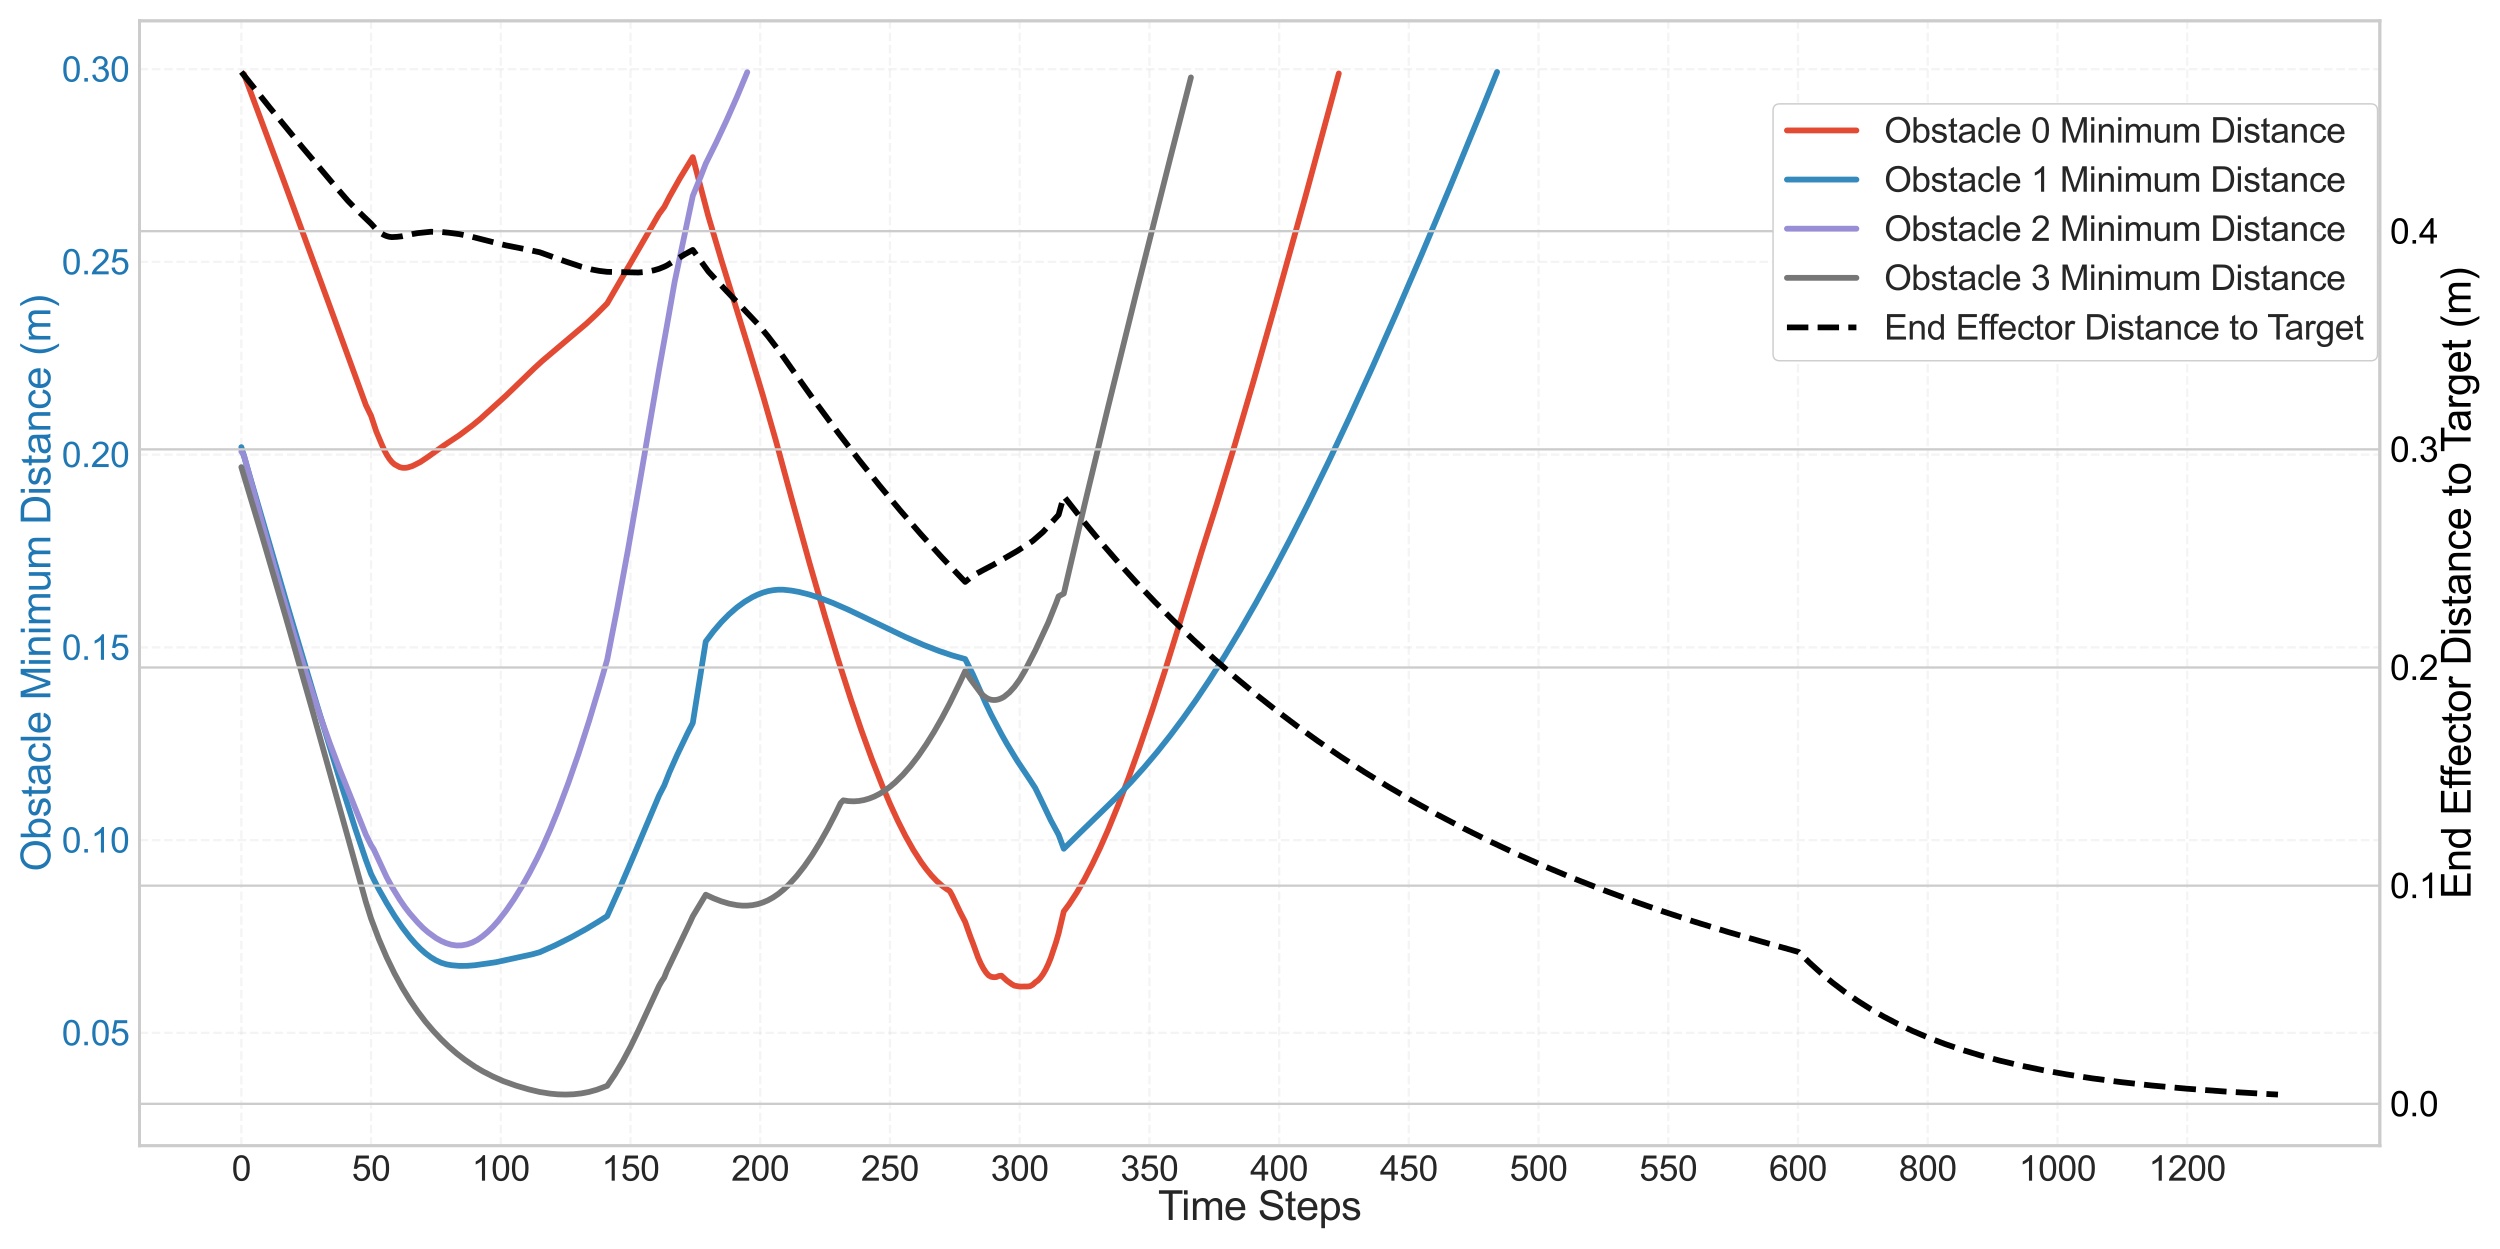 <?xml version="1.0" encoding="utf-8" standalone="no"?>
<!DOCTYPE svg PUBLIC "-//W3C//DTD SVG 1.1//EN"
  "http://www.w3.org/Graphics/SVG/1.1/DTD/svg11.dtd">
<svg xmlns:xlink="http://www.w3.org/1999/xlink" width="863.718pt" height="431.468pt" viewBox="0 0 863.718 431.468" xmlns="http://www.w3.org/2000/svg" version="1.1">
 <defs>
  <style type="text/css">*{stroke-linejoin: round; stroke-linecap: butt}</style>
 </defs>
 <g id="figure_1">
  <g id="patch_1">
   <path d="M 0 431.468 
L 863.718 431.468 
L 863.718 0 
L 0 0 
z
" style="fill: #ffffff"/>
  </g>
  <g id="axes_1">
   <g id="patch_2">
    <path d="M 48.2 395.82 
L 822.2 395.82 
L 822.2 7.2 
L 48.2 7.2 
z
" style="fill: #ffffff"/>
   </g>
   <g id="matplotlib.axis_1">
    <g id="xtick_1">
     <g id="line2d_1">
      <path d="M 83.382 395.82 
L 83.382 7.2 
" clip-path="url(#pdc2b4d5927)" style="fill: none; stroke-dasharray: 2.96,1.28; stroke-dashoffset: 0; stroke: #cccccc; stroke-opacity: 0.2; stroke-width: 0.8"/>
     </g>
     <g id="line2d_2"/>
     <g id="text_1">
      <!-- 0 -->
      <g style="fill: #262626" transform="translate(80.045 407.909)scale(0.12 -0.12)">
       <defs>
        <path id="ArialMT-30" d="M 266 2259 
Q 266 3072 433 3567 
Q 600 4063 929 4331 
Q 1259 4600 1759 4600 
Q 2128 4600 2406 4451 
Q 2684 4303 2865 4023 
Q 3047 3744 3150 3342 
Q 3253 2941 3253 2259 
Q 3253 1453 3087 958 
Q 2922 463 2592 192 
Q 2263 -78 1759 -78 
Q 1097 -78 719 397 
Q 266 969 266 2259 
z
M 844 2259 
Q 844 1131 1108 757 
Q 1372 384 1759 384 
Q 2147 384 2411 759 
Q 2675 1134 2675 2259 
Q 2675 3391 2411 3762 
Q 2147 4134 1753 4134 
Q 1366 4134 1134 3806 
Q 844 3388 844 2259 
z
" transform="scale(0.016)"/>
       </defs>
       <use xlink:href="#ArialMT-30"/>
      </g>
     </g>
    </g>
    <g id="xtick_2">
     <g id="line2d_3">
      <path d="M 128.199 395.82 
L 128.199 7.2 
" clip-path="url(#pdc2b4d5927)" style="fill: none; stroke-dasharray: 2.96,1.28; stroke-dashoffset: 0; stroke: #cccccc; stroke-opacity: 0.2; stroke-width: 0.8"/>
     </g>
     <g id="line2d_4"/>
     <g id="text_2">
      <!-- 50 -->
      <g style="fill: #262626" transform="translate(121.526 407.909)scale(0.12 -0.12)">
       <defs>
        <path id="ArialMT-35" d="M 266 1200 
L 856 1250 
Q 922 819 1161 601 
Q 1400 384 1738 384 
Q 2144 384 2425 690 
Q 2706 997 2706 1503 
Q 2706 1984 2436 2262 
Q 2166 2541 1728 2541 
Q 1456 2541 1237 2417 
Q 1019 2294 894 2097 
L 366 2166 
L 809 4519 
L 3088 4519 
L 3088 3981 
L 1259 3981 
L 1013 2750 
Q 1425 3038 1878 3038 
Q 2478 3038 2890 2622 
Q 3303 2206 3303 1553 
Q 3303 931 2941 478 
Q 2500 -78 1738 -78 
Q 1113 -78 717 272 
Q 322 622 266 1200 
z
" transform="scale(0.016)"/>
       </defs>
       <use xlink:href="#ArialMT-35"/>
       <use xlink:href="#ArialMT-30" x="55.615"/>
      </g>
     </g>
    </g>
    <g id="xtick_3">
     <g id="line2d_5">
      <path d="M 173.017 395.82 
L 173.017 7.2 
" clip-path="url(#pdc2b4d5927)" style="fill: none; stroke-dasharray: 2.96,1.28; stroke-dashoffset: 0; stroke: #cccccc; stroke-opacity: 0.2; stroke-width: 0.8"/>
     </g>
     <g id="line2d_6"/>
     <g id="text_3">
      <!-- 100 -->
      <g style="fill: #262626" transform="translate(163.007 407.909)scale(0.12 -0.12)">
       <defs>
        <path id="ArialMT-31" d="M 2384 0 
L 1822 0 
L 1822 3584 
Q 1619 3391 1289 3197 
Q 959 3003 697 2906 
L 697 3450 
Q 1169 3672 1522 3987 
Q 1875 4303 2022 4600 
L 2384 4600 
L 2384 0 
z
" transform="scale(0.016)"/>
       </defs>
       <use xlink:href="#ArialMT-31"/>
       <use xlink:href="#ArialMT-30" x="55.615"/>
       <use xlink:href="#ArialMT-30" x="111.23"/>
      </g>
     </g>
    </g>
    <g id="xtick_4">
     <g id="line2d_7">
      <path d="M 217.835 395.82 
L 217.835 7.2 
" clip-path="url(#pdc2b4d5927)" style="fill: none; stroke-dasharray: 2.96,1.28; stroke-dashoffset: 0; stroke: #cccccc; stroke-opacity: 0.2; stroke-width: 0.8"/>
     </g>
     <g id="line2d_8"/>
     <g id="text_4">
      <!-- 150 -->
      <g style="fill: #262626" transform="translate(207.825 407.909)scale(0.12 -0.12)">
       <use xlink:href="#ArialMT-31"/>
       <use xlink:href="#ArialMT-35" x="55.615"/>
       <use xlink:href="#ArialMT-30" x="111.23"/>
      </g>
     </g>
    </g>
    <g id="xtick_5">
     <g id="line2d_9">
      <path d="M 262.652 395.82 
L 262.652 7.2 
" clip-path="url(#pdc2b4d5927)" style="fill: none; stroke-dasharray: 2.96,1.28; stroke-dashoffset: 0; stroke: #cccccc; stroke-opacity: 0.2; stroke-width: 0.8"/>
     </g>
     <g id="line2d_10"/>
     <g id="text_5">
      <!-- 200 -->
      <g style="fill: #262626" transform="translate(252.643 407.909)scale(0.12 -0.12)">
       <defs>
        <path id="ArialMT-32" d="M 3222 541 
L 3222 0 
L 194 0 
Q 188 203 259 391 
Q 375 700 629 1000 
Q 884 1300 1366 1694 
Q 2113 2306 2375 2664 
Q 2638 3022 2638 3341 
Q 2638 3675 2398 3904 
Q 2159 4134 1775 4134 
Q 1369 4134 1125 3890 
Q 881 3647 878 3216 
L 300 3275 
Q 359 3922 746 4261 
Q 1134 4600 1788 4600 
Q 2447 4600 2831 4234 
Q 3216 3869 3216 3328 
Q 3216 3053 3103 2787 
Q 2991 2522 2730 2228 
Q 2469 1934 1863 1422 
Q 1356 997 1212 845 
Q 1069 694 975 541 
L 3222 541 
z
" transform="scale(0.016)"/>
       </defs>
       <use xlink:href="#ArialMT-32"/>
       <use xlink:href="#ArialMT-30" x="55.615"/>
       <use xlink:href="#ArialMT-30" x="111.23"/>
      </g>
     </g>
    </g>
    <g id="xtick_6">
     <g id="line2d_11">
      <path d="M 307.47 395.82 
L 307.47 7.2 
" clip-path="url(#pdc2b4d5927)" style="fill: none; stroke-dasharray: 2.96,1.28; stroke-dashoffset: 0; stroke: #cccccc; stroke-opacity: 0.2; stroke-width: 0.8"/>
     </g>
     <g id="line2d_12"/>
     <g id="text_6">
      <!-- 250 -->
      <g style="fill: #262626" transform="translate(297.46 407.909)scale(0.12 -0.12)">
       <use xlink:href="#ArialMT-32"/>
       <use xlink:href="#ArialMT-35" x="55.615"/>
       <use xlink:href="#ArialMT-30" x="111.23"/>
      </g>
     </g>
    </g>
    <g id="xtick_7">
     <g id="line2d_13">
      <path d="M 352.287 395.82 
L 352.287 7.2 
" clip-path="url(#pdc2b4d5927)" style="fill: none; stroke-dasharray: 2.96,1.28; stroke-dashoffset: 0; stroke: #cccccc; stroke-opacity: 0.2; stroke-width: 0.8"/>
     </g>
     <g id="line2d_14"/>
     <g id="text_7">
      <!-- 300 -->
      <g style="fill: #262626" transform="translate(342.278 407.909)scale(0.12 -0.12)">
       <defs>
        <path id="ArialMT-33" d="M 269 1209 
L 831 1284 
Q 928 806 1161 595 
Q 1394 384 1728 384 
Q 2125 384 2398 659 
Q 2672 934 2672 1341 
Q 2672 1728 2419 1979 
Q 2166 2231 1775 2231 
Q 1616 2231 1378 2169 
L 1441 2663 
Q 1497 2656 1531 2656 
Q 1891 2656 2178 2843 
Q 2466 3031 2466 3422 
Q 2466 3731 2256 3934 
Q 2047 4138 1716 4138 
Q 1388 4138 1169 3931 
Q 950 3725 888 3313 
L 325 3413 
Q 428 3978 793 4289 
Q 1159 4600 1703 4600 
Q 2078 4600 2393 4439 
Q 2709 4278 2876 4000 
Q 3044 3722 3044 3409 
Q 3044 3113 2884 2869 
Q 2725 2625 2413 2481 
Q 2819 2388 3044 2092 
Q 3269 1797 3269 1353 
Q 3269 753 2831 336 
Q 2394 -81 1725 -81 
Q 1122 -81 723 278 
Q 325 638 269 1209 
z
" transform="scale(0.016)"/>
       </defs>
       <use xlink:href="#ArialMT-33"/>
       <use xlink:href="#ArialMT-30" x="55.615"/>
       <use xlink:href="#ArialMT-30" x="111.23"/>
      </g>
     </g>
    </g>
    <g id="xtick_8">
     <g id="line2d_15">
      <path d="M 397.105 395.82 
L 397.105 7.2 
" clip-path="url(#pdc2b4d5927)" style="fill: none; stroke-dasharray: 2.96,1.28; stroke-dashoffset: 0; stroke: #cccccc; stroke-opacity: 0.2; stroke-width: 0.8"/>
     </g>
     <g id="line2d_16"/>
     <g id="text_8">
      <!-- 350 -->
      <g style="fill: #262626" transform="translate(387.095 407.909)scale(0.12 -0.12)">
       <use xlink:href="#ArialMT-33"/>
       <use xlink:href="#ArialMT-35" x="55.615"/>
       <use xlink:href="#ArialMT-30" x="111.23"/>
      </g>
     </g>
    </g>
    <g id="xtick_9">
     <g id="line2d_17">
      <path d="M 441.923 395.82 
L 441.923 7.2 
" clip-path="url(#pdc2b4d5927)" style="fill: none; stroke-dasharray: 2.96,1.28; stroke-dashoffset: 0; stroke: #cccccc; stroke-opacity: 0.2; stroke-width: 0.8"/>
     </g>
     <g id="line2d_18"/>
     <g id="text_9">
      <!-- 400 -->
      <g style="fill: #262626" transform="translate(431.913 407.909)scale(0.12 -0.12)">
       <defs>
        <path id="ArialMT-34" d="M 2069 0 
L 2069 1097 
L 81 1097 
L 81 1613 
L 2172 4581 
L 2631 4581 
L 2631 1613 
L 3250 1613 
L 3250 1097 
L 2631 1097 
L 2631 0 
L 2069 0 
z
M 2069 1613 
L 2069 3678 
L 634 1613 
L 2069 1613 
z
" transform="scale(0.016)"/>
       </defs>
       <use xlink:href="#ArialMT-34"/>
       <use xlink:href="#ArialMT-30" x="55.615"/>
       <use xlink:href="#ArialMT-30" x="111.23"/>
      </g>
     </g>
    </g>
    <g id="xtick_10">
     <g id="line2d_19">
      <path d="M 486.74 395.82 
L 486.74 7.2 
" clip-path="url(#pdc2b4d5927)" style="fill: none; stroke-dasharray: 2.96,1.28; stroke-dashoffset: 0; stroke: #cccccc; stroke-opacity: 0.2; stroke-width: 0.8"/>
     </g>
     <g id="line2d_20"/>
     <g id="text_10">
      <!-- 450 -->
      <g style="fill: #262626" transform="translate(476.731 407.909)scale(0.12 -0.12)">
       <use xlink:href="#ArialMT-34"/>
       <use xlink:href="#ArialMT-35" x="55.615"/>
       <use xlink:href="#ArialMT-30" x="111.23"/>
      </g>
     </g>
    </g>
    <g id="xtick_11">
     <g id="line2d_21">
      <path d="M 531.558 395.82 
L 531.558 7.2 
" clip-path="url(#pdc2b4d5927)" style="fill: none; stroke-dasharray: 2.96,1.28; stroke-dashoffset: 0; stroke: #cccccc; stroke-opacity: 0.2; stroke-width: 0.8"/>
     </g>
     <g id="line2d_22"/>
     <g id="text_11">
      <!-- 500 -->
      <g style="fill: #262626" transform="translate(521.548 407.909)scale(0.12 -0.12)">
       <use xlink:href="#ArialMT-35"/>
       <use xlink:href="#ArialMT-30" x="55.615"/>
       <use xlink:href="#ArialMT-30" x="111.23"/>
      </g>
     </g>
    </g>
    <g id="xtick_12">
     <g id="line2d_23">
      <path d="M 576.375 395.82 
L 576.375 7.2 
" clip-path="url(#pdc2b4d5927)" style="fill: none; stroke-dasharray: 2.96,1.28; stroke-dashoffset: 0; stroke: #cccccc; stroke-opacity: 0.2; stroke-width: 0.8"/>
     </g>
     <g id="line2d_24"/>
     <g id="text_12">
      <!-- 550 -->
      <g style="fill: #262626" transform="translate(566.366 407.909)scale(0.12 -0.12)">
       <use xlink:href="#ArialMT-35"/>
       <use xlink:href="#ArialMT-35" x="55.615"/>
       <use xlink:href="#ArialMT-30" x="111.23"/>
      </g>
     </g>
    </g>
    <g id="xtick_13">
     <g id="line2d_25">
      <path d="M 621.193 395.82 
L 621.193 7.2 
" clip-path="url(#pdc2b4d5927)" style="fill: none; stroke-dasharray: 2.96,1.28; stroke-dashoffset: 0; stroke: #cccccc; stroke-opacity: 0.2; stroke-width: 0.8"/>
     </g>
     <g id="line2d_26"/>
     <g id="text_13">
      <!-- 600 -->
      <g style="fill: #262626" transform="translate(611.183 407.909)scale(0.12 -0.12)">
       <defs>
        <path id="ArialMT-36" d="M 3184 3459 
L 2625 3416 
Q 2550 3747 2413 3897 
Q 2184 4138 1850 4138 
Q 1581 4138 1378 3988 
Q 1113 3794 959 3422 
Q 806 3050 800 2363 
Q 1003 2672 1297 2822 
Q 1591 2972 1913 2972 
Q 2475 2972 2870 2558 
Q 3266 2144 3266 1488 
Q 3266 1056 3080 686 
Q 2894 316 2569 119 
Q 2244 -78 1831 -78 
Q 1128 -78 684 439 
Q 241 956 241 2144 
Q 241 3472 731 4075 
Q 1159 4600 1884 4600 
Q 2425 4600 2770 4297 
Q 3116 3994 3184 3459 
z
M 888 1484 
Q 888 1194 1011 928 
Q 1134 663 1356 523 
Q 1578 384 1822 384 
Q 2178 384 2434 671 
Q 2691 959 2691 1453 
Q 2691 1928 2437 2201 
Q 2184 2475 1800 2475 
Q 1419 2475 1153 2201 
Q 888 1928 888 1484 
z
" transform="scale(0.016)"/>
       </defs>
       <use xlink:href="#ArialMT-36"/>
       <use xlink:href="#ArialMT-30" x="55.615"/>
       <use xlink:href="#ArialMT-30" x="111.23"/>
      </g>
     </g>
    </g>
    <g id="xtick_14">
     <g id="line2d_27">
      <path d="M 666.011 395.82 
L 666.011 7.2 
" clip-path="url(#pdc2b4d5927)" style="fill: none; stroke-dasharray: 2.96,1.28; stroke-dashoffset: 0; stroke: #cccccc; stroke-opacity: 0.2; stroke-width: 0.8"/>
     </g>
     <g id="line2d_28"/>
     <g id="text_14">
      <!-- 800 -->
      <g style="fill: #262626" transform="translate(656.001 407.909)scale(0.12 -0.12)">
       <defs>
        <path id="ArialMT-38" d="M 1131 2484 
Q 781 2613 612 2850 
Q 444 3088 444 3419 
Q 444 3919 803 4259 
Q 1163 4600 1759 4600 
Q 2359 4600 2725 4251 
Q 3091 3903 3091 3403 
Q 3091 3084 2923 2848 
Q 2756 2613 2416 2484 
Q 2838 2347 3058 2040 
Q 3278 1734 3278 1309 
Q 3278 722 2862 322 
Q 2447 -78 1769 -78 
Q 1091 -78 675 323 
Q 259 725 259 1325 
Q 259 1772 486 2073 
Q 713 2375 1131 2484 
z
M 1019 3438 
Q 1019 3113 1228 2906 
Q 1438 2700 1772 2700 
Q 2097 2700 2305 2904 
Q 2513 3109 2513 3406 
Q 2513 3716 2298 3927 
Q 2084 4138 1766 4138 
Q 1444 4138 1231 3931 
Q 1019 3725 1019 3438 
z
M 838 1322 
Q 838 1081 952 856 
Q 1066 631 1291 507 
Q 1516 384 1775 384 
Q 2178 384 2440 643 
Q 2703 903 2703 1303 
Q 2703 1709 2433 1975 
Q 2163 2241 1756 2241 
Q 1359 2241 1098 1978 
Q 838 1716 838 1322 
z
" transform="scale(0.016)"/>
       </defs>
       <use xlink:href="#ArialMT-38"/>
       <use xlink:href="#ArialMT-30" x="55.615"/>
       <use xlink:href="#ArialMT-30" x="111.23"/>
      </g>
     </g>
    </g>
    <g id="xtick_15">
     <g id="line2d_29">
      <path d="M 710.828 395.82 
L 710.828 7.2 
" clip-path="url(#pdc2b4d5927)" style="fill: none; stroke-dasharray: 2.96,1.28; stroke-dashoffset: 0; stroke: #cccccc; stroke-opacity: 0.2; stroke-width: 0.8"/>
     </g>
     <g id="line2d_30"/>
     <g id="text_15">
      <!-- 1000 -->
      <g style="fill: #262626" transform="translate(697.482 407.909)scale(0.12 -0.12)">
       <use xlink:href="#ArialMT-31"/>
       <use xlink:href="#ArialMT-30" x="55.615"/>
       <use xlink:href="#ArialMT-30" x="111.23"/>
       <use xlink:href="#ArialMT-30" x="166.846"/>
      </g>
     </g>
    </g>
    <g id="xtick_16">
     <g id="line2d_31">
      <path d="M 755.646 395.82 
L 755.646 7.2 
" clip-path="url(#pdc2b4d5927)" style="fill: none; stroke-dasharray: 2.96,1.28; stroke-dashoffset: 0; stroke: #cccccc; stroke-opacity: 0.2; stroke-width: 0.8"/>
     </g>
     <g id="line2d_32"/>
     <g id="text_16">
      <!-- 1200 -->
      <g style="fill: #262626" transform="translate(742.3 407.909)scale(0.12 -0.12)">
       <use xlink:href="#ArialMT-31"/>
       <use xlink:href="#ArialMT-32" x="55.615"/>
       <use xlink:href="#ArialMT-30" x="111.23"/>
       <use xlink:href="#ArialMT-30" x="166.846"/>
      </g>
     </g>
    </g>
    <g id="text_17">
     <!-- Time Steps -->
     <g style="fill: #262626" transform="translate(400.064 421.486)scale(0.14 -0.14)">
      <defs>
       <path id="ArialMT-54" d="M 1659 0 
L 1659 4041 
L 150 4041 
L 150 4581 
L 3781 4581 
L 3781 4041 
L 2266 4041 
L 2266 0 
L 1659 0 
z
" transform="scale(0.016)"/>
       <path id="ArialMT-69" d="M 425 3934 
L 425 4581 
L 988 4581 
L 988 3934 
L 425 3934 
z
M 425 0 
L 425 3319 
L 988 3319 
L 988 0 
L 425 0 
z
" transform="scale(0.016)"/>
       <path id="ArialMT-6d" d="M 422 0 
L 422 3319 
L 925 3319 
L 925 2853 
Q 1081 3097 1340 3245 
Q 1600 3394 1931 3394 
Q 2300 3394 2536 3241 
Q 2772 3088 2869 2813 
Q 3263 3394 3894 3394 
Q 4388 3394 4653 3120 
Q 4919 2847 4919 2278 
L 4919 0 
L 4359 0 
L 4359 2091 
Q 4359 2428 4304 2576 
Q 4250 2725 4106 2815 
Q 3963 2906 3769 2906 
Q 3419 2906 3187 2673 
Q 2956 2441 2956 1928 
L 2956 0 
L 2394 0 
L 2394 2156 
Q 2394 2531 2256 2718 
Q 2119 2906 1806 2906 
Q 1569 2906 1367 2781 
Q 1166 2656 1075 2415 
Q 984 2175 984 1722 
L 984 0 
L 422 0 
z
" transform="scale(0.016)"/>
       <path id="ArialMT-65" d="M 2694 1069 
L 3275 997 
Q 3138 488 2766 206 
Q 2394 -75 1816 -75 
Q 1088 -75 661 373 
Q 234 822 234 1631 
Q 234 2469 665 2931 
Q 1097 3394 1784 3394 
Q 2450 3394 2872 2941 
Q 3294 2488 3294 1666 
Q 3294 1616 3291 1516 
L 816 1516 
Q 847 969 1125 678 
Q 1403 388 1819 388 
Q 2128 388 2347 550 
Q 2566 713 2694 1069 
z
M 847 1978 
L 2700 1978 
Q 2663 2397 2488 2606 
Q 2219 2931 1791 2931 
Q 1403 2931 1139 2672 
Q 875 2413 847 1978 
z
" transform="scale(0.016)"/>
       <path id="ArialMT-20" transform="scale(0.016)"/>
       <path id="ArialMT-53" d="M 288 1472 
L 859 1522 
Q 900 1178 1048 958 
Q 1197 738 1509 602 
Q 1822 466 2213 466 
Q 2559 466 2825 569 
Q 3091 672 3220 851 
Q 3350 1031 3350 1244 
Q 3350 1459 3225 1620 
Q 3100 1781 2813 1891 
Q 2628 1963 1997 2114 
Q 1366 2266 1113 2400 
Q 784 2572 623 2826 
Q 463 3081 463 3397 
Q 463 3744 659 4045 
Q 856 4347 1234 4503 
Q 1613 4659 2075 4659 
Q 2584 4659 2973 4495 
Q 3363 4331 3572 4012 
Q 3781 3694 3797 3291 
L 3216 3247 
Q 3169 3681 2898 3903 
Q 2628 4125 2100 4125 
Q 1550 4125 1298 3923 
Q 1047 3722 1047 3438 
Q 1047 3191 1225 3031 
Q 1400 2872 2139 2705 
Q 2878 2538 3153 2413 
Q 3553 2228 3743 1945 
Q 3934 1663 3934 1294 
Q 3934 928 3725 604 
Q 3516 281 3123 101 
Q 2731 -78 2241 -78 
Q 1619 -78 1198 103 
Q 778 284 539 648 
Q 300 1013 288 1472 
z
" transform="scale(0.016)"/>
       <path id="ArialMT-74" d="M 1650 503 
L 1731 6 
Q 1494 -44 1306 -44 
Q 1000 -44 831 53 
Q 663 150 594 308 
Q 525 466 525 972 
L 525 2881 
L 113 2881 
L 113 3319 
L 525 3319 
L 525 4141 
L 1084 4478 
L 1084 3319 
L 1650 3319 
L 1650 2881 
L 1084 2881 
L 1084 941 
Q 1084 700 1114 631 
Q 1144 563 1211 522 
Q 1278 481 1403 481 
Q 1497 481 1650 503 
z
" transform="scale(0.016)"/>
       <path id="ArialMT-70" d="M 422 -1272 
L 422 3319 
L 934 3319 
L 934 2888 
Q 1116 3141 1344 3267 
Q 1572 3394 1897 3394 
Q 2322 3394 2647 3175 
Q 2972 2956 3137 2557 
Q 3303 2159 3303 1684 
Q 3303 1175 3120 767 
Q 2938 359 2589 142 
Q 2241 -75 1856 -75 
Q 1575 -75 1351 44 
Q 1128 163 984 344 
L 984 -1272 
L 422 -1272 
z
M 931 1641 
Q 931 1000 1190 694 
Q 1450 388 1819 388 
Q 2194 388 2461 705 
Q 2728 1022 2728 1688 
Q 2728 2322 2467 2637 
Q 2206 2953 1844 2953 
Q 1484 2953 1207 2617 
Q 931 2281 931 1641 
z
" transform="scale(0.016)"/>
       <path id="ArialMT-73" d="M 197 991 
L 753 1078 
Q 800 744 1014 566 
Q 1228 388 1613 388 
Q 2000 388 2187 545 
Q 2375 703 2375 916 
Q 2375 1106 2209 1216 
Q 2094 1291 1634 1406 
Q 1016 1563 777 1677 
Q 538 1791 414 1992 
Q 291 2194 291 2438 
Q 291 2659 392 2848 
Q 494 3038 669 3163 
Q 800 3259 1026 3326 
Q 1253 3394 1513 3394 
Q 1903 3394 2198 3281 
Q 2494 3169 2634 2976 
Q 2775 2784 2828 2463 
L 2278 2388 
Q 2241 2644 2061 2787 
Q 1881 2931 1553 2931 
Q 1166 2931 1000 2803 
Q 834 2675 834 2503 
Q 834 2394 903 2306 
Q 972 2216 1119 2156 
Q 1203 2125 1616 2013 
Q 2213 1853 2448 1751 
Q 2684 1650 2818 1456 
Q 2953 1263 2953 975 
Q 2953 694 2789 445 
Q 2625 197 2315 61 
Q 2006 -75 1616 -75 
Q 969 -75 630 194 
Q 291 463 197 991 
z
" transform="scale(0.016)"/>
      </defs>
      <use xlink:href="#ArialMT-54"/>
      <use xlink:href="#ArialMT-69" x="57.334"/>
      <use xlink:href="#ArialMT-6d" x="79.551"/>
      <use xlink:href="#ArialMT-65" x="162.852"/>
      <use xlink:href="#ArialMT-20" x="218.467"/>
      <use xlink:href="#ArialMT-53" x="246.25"/>
      <use xlink:href="#ArialMT-74" x="312.949"/>
      <use xlink:href="#ArialMT-65" x="340.732"/>
      <use xlink:href="#ArialMT-70" x="396.348"/>
      <use xlink:href="#ArialMT-73" x="451.963"/>
     </g>
    </g>
   </g>
   <g id="matplotlib.axis_2">
    <g id="ytick_1">
     <g id="line2d_33">
      <path d="M 48.2 356.842 
L 822.2 356.842 
" clip-path="url(#pdc2b4d5927)" style="fill: none; stroke-dasharray: 2.96,1.28; stroke-dashoffset: 0; stroke: #cccccc; stroke-opacity: 0.2; stroke-width: 0.8"/>
     </g>
     <g id="line2d_34"/>
     <g id="text_18">
      <!-- 0.05 -->
      <g style="fill: #1f77b4" transform="translate(21.347 361.136)scale(0.12 -0.12)">
       <defs>
        <path id="ArialMT-2e" d="M 581 0 
L 581 641 
L 1222 641 
L 1222 0 
L 581 0 
z
" transform="scale(0.016)"/>
       </defs>
       <use xlink:href="#ArialMT-30"/>
       <use xlink:href="#ArialMT-2e" x="55.615"/>
       <use xlink:href="#ArialMT-30" x="83.398"/>
       <use xlink:href="#ArialMT-35" x="139.014"/>
      </g>
     </g>
    </g>
    <g id="ytick_2">
     <g id="line2d_35">
      <path d="M 48.2 290.253 
L 822.2 290.253 
" clip-path="url(#pdc2b4d5927)" style="fill: none; stroke-dasharray: 2.96,1.28; stroke-dashoffset: 0; stroke: #cccccc; stroke-opacity: 0.2; stroke-width: 0.8"/>
     </g>
     <g id="line2d_36"/>
     <g id="text_19">
      <!-- 0.10 -->
      <g style="fill: #1f77b4" transform="translate(21.347 294.548)scale(0.12 -0.12)">
       <use xlink:href="#ArialMT-30"/>
       <use xlink:href="#ArialMT-2e" x="55.615"/>
       <use xlink:href="#ArialMT-31" x="83.398"/>
       <use xlink:href="#ArialMT-30" x="139.014"/>
      </g>
     </g>
    </g>
    <g id="ytick_3">
     <g id="line2d_37">
      <path d="M 48.2 223.664 
L 822.2 223.664 
" clip-path="url(#pdc2b4d5927)" style="fill: none; stroke-dasharray: 2.96,1.28; stroke-dashoffset: 0; stroke: #cccccc; stroke-opacity: 0.2; stroke-width: 0.8"/>
     </g>
     <g id="line2d_38"/>
     <g id="text_20">
      <!-- 0.15 -->
      <g style="fill: #1f77b4" transform="translate(21.347 227.959)scale(0.12 -0.12)">
       <use xlink:href="#ArialMT-30"/>
       <use xlink:href="#ArialMT-2e" x="55.615"/>
       <use xlink:href="#ArialMT-31" x="83.398"/>
       <use xlink:href="#ArialMT-35" x="139.014"/>
      </g>
     </g>
    </g>
    <g id="ytick_4">
     <g id="line2d_39">
      <path d="M 48.2 157.075 
L 822.2 157.075 
" clip-path="url(#pdc2b4d5927)" style="fill: none; stroke-dasharray: 2.96,1.28; stroke-dashoffset: 0; stroke: #cccccc; stroke-opacity: 0.2; stroke-width: 0.8"/>
     </g>
     <g id="line2d_40"/>
     <g id="text_21">
      <!-- 0.20 -->
      <g style="fill: #1f77b4" transform="translate(21.347 161.37)scale(0.12 -0.12)">
       <use xlink:href="#ArialMT-30"/>
       <use xlink:href="#ArialMT-2e" x="55.615"/>
       <use xlink:href="#ArialMT-32" x="83.398"/>
       <use xlink:href="#ArialMT-30" x="139.014"/>
      </g>
     </g>
    </g>
    <g id="ytick_5">
     <g id="line2d_41">
      <path d="M 48.2 90.487 
L 822.2 90.487 
" clip-path="url(#pdc2b4d5927)" style="fill: none; stroke-dasharray: 2.96,1.28; stroke-dashoffset: 0; stroke: #cccccc; stroke-opacity: 0.2; stroke-width: 0.8"/>
     </g>
     <g id="line2d_42"/>
     <g id="text_22">
      <!-- 0.25 -->
      <g style="fill: #1f77b4" transform="translate(21.347 94.781)scale(0.12 -0.12)">
       <use xlink:href="#ArialMT-30"/>
       <use xlink:href="#ArialMT-2e" x="55.615"/>
       <use xlink:href="#ArialMT-32" x="83.398"/>
       <use xlink:href="#ArialMT-35" x="139.014"/>
      </g>
     </g>
    </g>
    <g id="ytick_6">
     <g id="line2d_43">
      <path d="M 48.2 23.898 
L 822.2 23.898 
" clip-path="url(#pdc2b4d5927)" style="fill: none; stroke-dasharray: 2.96,1.28; stroke-dashoffset: 0; stroke: #cccccc; stroke-opacity: 0.2; stroke-width: 0.8"/>
     </g>
     <g id="line2d_44"/>
     <g id="text_23">
      <!-- 0.30 -->
      <g style="fill: #1f77b4" transform="translate(21.347 28.193)scale(0.12 -0.12)">
       <use xlink:href="#ArialMT-30"/>
       <use xlink:href="#ArialMT-2e" x="55.615"/>
       <use xlink:href="#ArialMT-33" x="83.398"/>
       <use xlink:href="#ArialMT-30" x="139.014"/>
      </g>
     </g>
    </g>
    <g id="text_24">
     <!-- Obstacle Minimum Distance (m) -->
     <g style="fill: #1f77b4" transform="translate(17.4 301.081)rotate(-90)scale(0.14 -0.14)">
      <defs>
       <path id="ArialMT-4f" d="M 309 2231 
Q 309 3372 921 4017 
Q 1534 4663 2503 4663 
Q 3138 4663 3647 4359 
Q 4156 4056 4423 3514 
Q 4691 2972 4691 2284 
Q 4691 1588 4409 1038 
Q 4128 488 3612 205 
Q 3097 -78 2500 -78 
Q 1853 -78 1343 234 
Q 834 547 571 1087 
Q 309 1628 309 2231 
z
M 934 2222 
Q 934 1394 1379 917 
Q 1825 441 2497 441 
Q 3181 441 3623 922 
Q 4066 1403 4066 2288 
Q 4066 2847 3877 3264 
Q 3688 3681 3323 3911 
Q 2959 4141 2506 4141 
Q 1863 4141 1398 3698 
Q 934 3256 934 2222 
z
" transform="scale(0.016)"/>
       <path id="ArialMT-62" d="M 941 0 
L 419 0 
L 419 4581 
L 981 4581 
L 981 2947 
Q 1338 3394 1891 3394 
Q 2197 3394 2470 3270 
Q 2744 3147 2920 2923 
Q 3097 2700 3197 2384 
Q 3297 2069 3297 1709 
Q 3297 856 2875 390 
Q 2453 -75 1863 -75 
Q 1275 -75 941 416 
L 941 0 
z
M 934 1684 
Q 934 1088 1097 822 
Q 1363 388 1816 388 
Q 2184 388 2453 708 
Q 2722 1028 2722 1663 
Q 2722 2313 2464 2622 
Q 2206 2931 1841 2931 
Q 1472 2931 1203 2611 
Q 934 2291 934 1684 
z
" transform="scale(0.016)"/>
       <path id="ArialMT-61" d="M 2588 409 
Q 2275 144 1986 34 
Q 1697 -75 1366 -75 
Q 819 -75 525 192 
Q 231 459 231 875 
Q 231 1119 342 1320 
Q 453 1522 633 1644 
Q 813 1766 1038 1828 
Q 1203 1872 1538 1913 
Q 2219 1994 2541 2106 
Q 2544 2222 2544 2253 
Q 2544 2597 2384 2738 
Q 2169 2928 1744 2928 
Q 1347 2928 1158 2789 
Q 969 2650 878 2297 
L 328 2372 
Q 403 2725 575 2942 
Q 747 3159 1072 3276 
Q 1397 3394 1825 3394 
Q 2250 3394 2515 3294 
Q 2781 3194 2906 3042 
Q 3031 2891 3081 2659 
Q 3109 2516 3109 2141 
L 3109 1391 
Q 3109 606 3145 398 
Q 3181 191 3288 0 
L 2700 0 
Q 2613 175 2588 409 
z
M 2541 1666 
Q 2234 1541 1622 1453 
Q 1275 1403 1131 1340 
Q 988 1278 909 1158 
Q 831 1038 831 891 
Q 831 666 1001 516 
Q 1172 366 1500 366 
Q 1825 366 2078 508 
Q 2331 650 2450 897 
Q 2541 1088 2541 1459 
L 2541 1666 
z
" transform="scale(0.016)"/>
       <path id="ArialMT-63" d="M 2588 1216 
L 3141 1144 
Q 3050 572 2676 248 
Q 2303 -75 1759 -75 
Q 1078 -75 664 370 
Q 250 816 250 1647 
Q 250 2184 428 2587 
Q 606 2991 970 3192 
Q 1334 3394 1763 3394 
Q 2303 3394 2647 3120 
Q 2991 2847 3088 2344 
L 2541 2259 
Q 2463 2594 2264 2762 
Q 2066 2931 1784 2931 
Q 1359 2931 1093 2626 
Q 828 2322 828 1663 
Q 828 994 1084 691 
Q 1341 388 1753 388 
Q 2084 388 2306 591 
Q 2528 794 2588 1216 
z
" transform="scale(0.016)"/>
       <path id="ArialMT-6c" d="M 409 0 
L 409 4581 
L 972 4581 
L 972 0 
L 409 0 
z
" transform="scale(0.016)"/>
       <path id="ArialMT-4d" d="M 475 0 
L 475 4581 
L 1388 4581 
L 2472 1338 
Q 2622 884 2691 659 
Q 2769 909 2934 1394 
L 4031 4581 
L 4847 4581 
L 4847 0 
L 4263 0 
L 4263 3834 
L 2931 0 
L 2384 0 
L 1059 3900 
L 1059 0 
L 475 0 
z
" transform="scale(0.016)"/>
       <path id="ArialMT-6e" d="M 422 0 
L 422 3319 
L 928 3319 
L 928 2847 
Q 1294 3394 1984 3394 
Q 2284 3394 2536 3286 
Q 2788 3178 2913 3003 
Q 3038 2828 3088 2588 
Q 3119 2431 3119 2041 
L 3119 0 
L 2556 0 
L 2556 2019 
Q 2556 2363 2490 2533 
Q 2425 2703 2258 2804 
Q 2091 2906 1866 2906 
Q 1506 2906 1245 2678 
Q 984 2450 984 1813 
L 984 0 
L 422 0 
z
" transform="scale(0.016)"/>
       <path id="ArialMT-75" d="M 2597 0 
L 2597 488 
Q 2209 -75 1544 -75 
Q 1250 -75 995 37 
Q 741 150 617 320 
Q 494 491 444 738 
Q 409 903 409 1263 
L 409 3319 
L 972 3319 
L 972 1478 
Q 972 1038 1006 884 
Q 1059 663 1231 536 
Q 1403 409 1656 409 
Q 1909 409 2131 539 
Q 2353 669 2445 892 
Q 2538 1116 2538 1541 
L 2538 3319 
L 3100 3319 
L 3100 0 
L 2597 0 
z
" transform="scale(0.016)"/>
       <path id="ArialMT-44" d="M 494 0 
L 494 4581 
L 2072 4581 
Q 2606 4581 2888 4516 
Q 3281 4425 3559 4188 
Q 3922 3881 4101 3404 
Q 4281 2928 4281 2316 
Q 4281 1794 4159 1391 
Q 4038 988 3847 723 
Q 3656 459 3429 307 
Q 3203 156 2883 78 
Q 2563 0 2147 0 
L 494 0 
z
M 1100 541 
L 2078 541 
Q 2531 541 2789 625 
Q 3047 709 3200 863 
Q 3416 1078 3536 1442 
Q 3656 1806 3656 2325 
Q 3656 3044 3420 3430 
Q 3184 3816 2847 3947 
Q 2603 4041 2063 4041 
L 1100 4041 
L 1100 541 
z
" transform="scale(0.016)"/>
       <path id="ArialMT-28" d="M 1497 -1347 
Q 1031 -759 709 28 
Q 388 816 388 1659 
Q 388 2403 628 3084 
Q 909 3875 1497 4659 
L 1900 4659 
Q 1522 4009 1400 3731 
Q 1209 3300 1100 2831 
Q 966 2247 966 1656 
Q 966 153 1900 -1347 
L 1497 -1347 
z
" transform="scale(0.016)"/>
       <path id="ArialMT-29" d="M 791 -1347 
L 388 -1347 
Q 1322 153 1322 1656 
Q 1322 2244 1188 2822 
Q 1081 3291 891 3722 
Q 769 4003 388 4659 
L 791 4659 
Q 1378 3875 1659 3084 
Q 1900 2403 1900 1659 
Q 1900 816 1576 28 
Q 1253 -759 791 -1347 
z
" transform="scale(0.016)"/>
      </defs>
      <use xlink:href="#ArialMT-4f"/>
      <use xlink:href="#ArialMT-62" x="77.783"/>
      <use xlink:href="#ArialMT-73" x="133.398"/>
      <use xlink:href="#ArialMT-74" x="183.398"/>
      <use xlink:href="#ArialMT-61" x="211.182"/>
      <use xlink:href="#ArialMT-63" x="266.797"/>
      <use xlink:href="#ArialMT-6c" x="316.797"/>
      <use xlink:href="#ArialMT-65" x="339.014"/>
      <use xlink:href="#ArialMT-20" x="394.629"/>
      <use xlink:href="#ArialMT-4d" x="422.412"/>
      <use xlink:href="#ArialMT-69" x="505.713"/>
      <use xlink:href="#ArialMT-6e" x="527.93"/>
      <use xlink:href="#ArialMT-69" x="583.545"/>
      <use xlink:href="#ArialMT-6d" x="605.762"/>
      <use xlink:href="#ArialMT-75" x="689.062"/>
      <use xlink:href="#ArialMT-6d" x="744.678"/>
      <use xlink:href="#ArialMT-20" x="827.979"/>
      <use xlink:href="#ArialMT-44" x="855.762"/>
      <use xlink:href="#ArialMT-69" x="927.979"/>
      <use xlink:href="#ArialMT-73" x="950.195"/>
      <use xlink:href="#ArialMT-74" x="1000.195"/>
      <use xlink:href="#ArialMT-61" x="1027.979"/>
      <use xlink:href="#ArialMT-6e" x="1083.594"/>
      <use xlink:href="#ArialMT-63" x="1139.209"/>
      <use xlink:href="#ArialMT-65" x="1189.209"/>
      <use xlink:href="#ArialMT-20" x="1244.824"/>
      <use xlink:href="#ArialMT-28" x="1272.607"/>
      <use xlink:href="#ArialMT-6d" x="1305.908"/>
      <use xlink:href="#ArialMT-29" x="1389.209"/>
     </g>
    </g>
   </g>
   <g id="line2d_45">
    <path d="M 84.278 25.602 
L 97.723 61.628 
L 112.961 103.113 
L 126.407 139.958 
L 128.199 143.646 
L 129.992 149.042 
L 131.785 153.308 
L 132.681 155.346 
L 133.578 157.062 
L 134.474 158.471 
L 135.37 159.589 
L 136.267 160.405 
L 138.059 161.377 
L 138.956 161.597 
L 139.852 161.644 
L 140.748 161.543 
L 142.541 160.983 
L 145.23 159.622 
L 147.919 157.814 
L 153.297 153.945 
L 158.675 150.382 
L 163.157 147.02 
L 165.846 144.818 
L 174.81 136.686 
L 184.67 127.146 
L 187.359 124.683 
L 202.597 111.81 
L 206.182 108.446 
L 209.767 104.831 
L 227.694 73.928 
L 229.487 71.494 
L 231.28 68.016 
L 234.865 61.648 
L 239.347 54.294 
L 244.725 74.742 
L 249.207 89.801 
L 259.067 121.662 
L 263.549 136.551 
L 268.03 152.151 
L 273.408 171.915 
L 279.683 194.555 
L 285.061 213.121 
L 289.543 227.866 
L 294.025 241.828 
L 297.61 252.348 
L 301.195 262.215 
L 304.781 271.355 
L 307.47 277.687 
L 310.159 283.533 
L 312.848 288.86 
L 315.537 293.636 
L 318.226 297.83 
L 320.019 300.288 
L 321.811 302.466 
L 323.604 304.359 
L 325.397 305.959 
L 327.19 307.261 
L 328.086 307.799 
L 328.982 309.374 
L 331.671 315.051 
L 333.464 318.534 
L 335.257 323.615 
L 336.153 325.926 
L 337.946 330.886 
L 338.842 332.899 
L 339.739 334.589 
L 340.635 335.95 
L 341.531 336.975 
L 342.428 337.459 
L 343.324 337.615 
L 344.22 337.556 
L 345.117 337.186 
L 346.013 337.094 
L 347.806 338.759 
L 349.598 340.054 
L 350.495 340.537 
L 352.287 340.843 
L 354.976 340.821 
L 355.873 340.707 
L 356.769 340.221 
L 357.666 339.395 
L 358.562 338.754 
L 359.458 337.802 
L 360.355 336.554 
L 361.251 335.009 
L 362.147 333.125 
L 363.044 330.915 
L 364.836 325.567 
L 365.733 322.459 
L 367.525 314.877 
L 369.318 312.477 
L 372.007 308.385 
L 374.696 303.737 
L 377.385 298.57 
L 380.074 292.922 
L 382.763 286.831 
L 386.349 278.081 
L 389.934 268.686 
L 393.52 258.72 
L 398.001 245.562 
L 402.483 231.733 
L 407.861 214.392 
L 415.032 190.957 
L 420.41 174.003 
L 426.685 153.417 
L 432.959 132.081 
L 440.13 106.911 
L 450.886 68.353 
L 460.746 32.063 
L 462.539 25.387 
L 462.539 25.387 
" clip-path="url(#pdc2b4d5927)" style="fill: none; stroke: #e24a33; stroke-width: 2; stroke-linecap: round"/>
   </g>
   <g id="line2d_46">
    <path d="M 83.382 154.48 
L 99.516 209.965 
L 109.376 243.125 
L 118.34 272.498 
L 122.821 286.541 
L 126.407 297.108 
L 128.199 301.943 
L 130.888 307.271 
L 133.578 312 
L 136.267 316.383 
L 138.956 320.363 
L 141.645 323.881 
L 143.437 325.948 
L 145.23 327.779 
L 147.023 329.366 
L 148.816 330.703 
L 150.608 331.784 
L 152.401 332.606 
L 154.194 333.161 
L 155.986 333.472 
L 158.675 333.701 
L 161.364 333.692 
L 164.054 333.476 
L 171.224 332.458 
L 183.773 329.726 
L 186.462 328.978 
L 191.84 326.578 
L 197.219 323.888 
L 202.597 320.914 
L 207.078 318.195 
L 209.767 316.498 
L 214.249 306.534 
L 218.731 296.068 
L 227.694 274.84 
L 229.487 271.362 
L 231.28 266.825 
L 233.969 260.774 
L 237.554 253.289 
L 239.347 249.776 
L 243.829 221.621 
L 246.518 218.064 
L 249.207 214.938 
L 251.896 212.212 
L 254.585 209.869 
L 257.274 207.898 
L 259.963 206.296 
L 261.756 205.439 
L 263.549 204.75 
L 265.341 204.232 
L 267.134 203.89 
L 268.927 203.727 
L 270.719 203.744 
L 273.408 204.034 
L 276.098 204.52 
L 279.683 205.43 
L 283.268 206.59 
L 287.75 208.313 
L 293.128 210.669 
L 300.299 214.084 
L 312.848 220.104 
L 319.122 222.843 
L 324.501 224.929 
L 328.982 226.437 
L 333.464 227.702 
L 336.153 233.054 
L 340.635 243.16 
L 342.428 246.887 
L 346.013 253.7 
L 347.806 256.863 
L 351.391 262.776 
L 354.08 266.79 
L 355.873 269.485 
L 357.666 272.246 
L 359.458 275.923 
L 363.044 283.432 
L 365.733 288.391 
L 367.525 293.235 
L 372.904 287.929 
L 385.452 275.732 
L 390.831 270.103 
L 395.312 265.106 
L 399.794 259.793 
L 404.276 254.144 
L 408.758 248.15 
L 413.239 241.808 
L 417.721 235.123 
L 423.099 226.66 
L 428.477 217.735 
L 433.855 208.371 
L 439.234 198.595 
L 445.508 186.702 
L 451.783 174.326 
L 458.953 159.639 
L 466.124 144.429 
L 474.191 126.756 
L 482.258 108.553 
L 491.222 87.777 
L 501.082 64.339 
L 511.838 38.163 
L 517.216 24.865 
L 517.216 24.865 
" clip-path="url(#pdc2b4d5927)" style="fill: none; stroke: #348abd; stroke-width: 2; stroke-linecap: round"/>
   </g>
   <g id="line2d_47">
    <path d="M 83.382 155.998 
L 84.278 157.216 
L 90.553 180.632 
L 95.931 199.889 
L 101.309 218.242 
L 105.791 232.723 
L 110.272 246.347 
L 113.858 256.545 
L 117.443 266.048 
L 126.407 288.383 
L 128.199 291.994 
L 129.096 293.391 
L 133.578 303.047 
L 135.37 306.343 
L 138.059 310.725 
L 139.852 313.354 
L 141.645 315.678 
L 144.334 318.739 
L 146.126 320.565 
L 147.919 322.116 
L 150.608 324.069 
L 152.401 325.085 
L 154.194 325.864 
L 155.986 326.405 
L 157.779 326.655 
L 159.572 326.608 
L 161.364 326.266 
L 163.157 325.632 
L 164.95 324.708 
L 166.743 323.448 
L 168.535 321.931 
L 170.328 320.163 
L 172.121 318.147 
L 174.81 314.686 
L 177.499 310.786 
L 180.188 306.452 
L 182.877 301.699 
L 185.566 296.535 
L 187.359 292.791 
L 190.048 286.681 
L 192.737 280.098 
L 196.322 270.598 
L 199.908 260.29 
L 203.493 249.187 
L 207.078 237.303 
L 209.767 227.956 
L 213.353 209.568 
L 216.938 190.043 
L 221.42 164.301 
L 227.694 127.656 
L 230.384 112.678 
L 233.073 97.409 
L 239.347 67.682 
L 242.036 61.141 
L 243.829 56.523 
L 247.414 49.286 
L 251 41.629 
L 254.585 33.531 
L 258.17 24.951 
L 258.17 24.951 
" clip-path="url(#pdc2b4d5927)" style="fill: none; stroke: #988ed5; stroke-width: 2; stroke-linecap: round"/>
   </g>
   <g id="line2d_48">
    <path d="M 83.382 161.388 
L 90.553 185.245 
L 98.62 212.841 
L 108.48 247.406 
L 121.029 292.302 
L 126.407 311.648 
L 128.199 317.36 
L 130.888 324.467 
L 133.578 330.752 
L 136.267 336.282 
L 138.956 341.215 
L 141.645 345.587 
L 144.334 349.488 
L 147.023 353.024 
L 149.712 356.183 
L 152.401 359.053 
L 155.09 361.629 
L 157.779 363.95 
L 160.468 366.04 
L 164.054 368.508 
L 166.743 370.095 
L 170.328 371.936 
L 173.913 373.522 
L 178.395 375.11 
L 182.877 376.418 
L 186.462 377.263 
L 190.048 377.835 
L 192.737 378.081 
L 195.426 378.155 
L 198.115 378.056 
L 200.804 377.758 
L 203.493 377.245 
L 206.182 376.495 
L 209.767 375.152 
L 212.457 371.177 
L 215.146 366.677 
L 217.835 361.636 
L 220.524 356.103 
L 227.694 340.597 
L 228.591 339.035 
L 229.487 337.709 
L 230.384 335.442 
L 238.451 318.525 
L 239.347 316.564 
L 243.829 309.113 
L 246.518 310.354 
L 249.207 311.394 
L 251.896 312.197 
L 254.585 312.714 
L 256.378 312.879 
L 258.17 312.884 
L 259.963 312.721 
L 261.756 312.361 
L 263.549 311.801 
L 265.341 311.03 
L 267.134 310.034 
L 268.927 308.808 
L 270.719 307.345 
L 272.512 305.65 
L 275.201 302.707 
L 277.89 299.291 
L 280.579 295.411 
L 283.268 291.08 
L 285.957 286.315 
L 288.646 281.133 
L 290.439 277.456 
L 291.335 276.515 
L 293.128 276.777 
L 294.921 276.848 
L 296.714 276.727 
L 298.506 276.409 
L 300.299 275.892 
L 302.092 275.176 
L 303.884 274.259 
L 305.677 273.142 
L 307.47 271.824 
L 309.263 270.307 
L 311.952 267.662 
L 314.641 264.581 
L 317.33 261.074 
L 320.019 257.152 
L 322.708 252.828 
L 325.397 248.119 
L 328.086 243.04 
L 331.671 235.719 
L 333.464 231.836 
L 335.257 234.627 
L 338.842 239.462 
L 339.739 240.312 
L 340.635 240.985 
L 341.531 241.484 
L 342.428 241.75 
L 343.324 241.852 
L 344.22 241.797 
L 345.117 241.585 
L 346.013 241.221 
L 346.909 240.728 
L 348.702 239.247 
L 350.495 237.278 
L 352.287 234.784 
L 354.08 231.755 
L 357.666 224.765 
L 362.147 215.137 
L 364.836 208.429 
L 365.733 206.02 
L 367.525 205.074 
L 374.696 174.405 
L 382.763 140.881 
L 392.623 100.934 
L 404.276 54.757 
L 411.447 26.749 
L 411.447 26.749 
" clip-path="url(#pdc2b4d5927)" style="fill: none; stroke: #777777; stroke-width: 2; stroke-linecap: round"/>
   </g>
   <g id="patch_3">
    <path d="M 48.2 395.82 
L 48.2 7.2 
" style="fill: none; stroke: #cccccc; stroke-linejoin: miter; stroke-linecap: square"/>
   </g>
   <g id="patch_4">
    <path d="M 822.2 395.82 
L 822.2 7.2 
" style="fill: none; stroke: #cccccc; stroke-linejoin: miter; stroke-linecap: square"/>
   </g>
   <g id="patch_5">
    <path d="M 48.2 395.82 
L 822.2 395.82 
" style="fill: none; stroke: #cccccc; stroke-linejoin: miter; stroke-linecap: square"/>
   </g>
   <g id="patch_6">
    <path d="M 48.2 7.2 
L 822.2 7.2 
" style="fill: none; stroke: #cccccc; stroke-linejoin: miter; stroke-linecap: square"/>
   </g>
  </g>
  <g id="axes_2">
   <g id="matplotlib.axis_3">
    <g id="ytick_7">
     <g id="line2d_49">
      <path d="M 48.2 381.362 
L 822.2 381.362 
" clip-path="url(#pdc2b4d5927)" style="fill: none; stroke: #cccccc; stroke-width: 0.8; stroke-linecap: round"/>
     </g>
     <g id="line2d_50"/>
     <g id="text_25">
      <!-- 0.0 -->
      <g transform="translate(825.7 385.657)scale(0.12 -0.12)">
       <use xlink:href="#ArialMT-30"/>
       <use xlink:href="#ArialMT-2e" x="55.615"/>
       <use xlink:href="#ArialMT-30" x="83.398"/>
      </g>
     </g>
    </g>
    <g id="ytick_8">
     <g id="line2d_51">
      <path d="M 48.2 305.989 
L 822.2 305.989 
" clip-path="url(#pdc2b4d5927)" style="fill: none; stroke: #cccccc; stroke-width: 0.8; stroke-linecap: round"/>
     </g>
     <g id="line2d_52"/>
     <g id="text_26">
      <!-- 0.1 -->
      <g transform="translate(825.7 310.284)scale(0.12 -0.12)">
       <use xlink:href="#ArialMT-30"/>
       <use xlink:href="#ArialMT-2e" x="55.615"/>
       <use xlink:href="#ArialMT-31" x="83.398"/>
      </g>
     </g>
    </g>
    <g id="ytick_9">
     <g id="line2d_53">
      <path d="M 48.2 230.616 
L 822.2 230.616 
" clip-path="url(#pdc2b4d5927)" style="fill: none; stroke: #cccccc; stroke-width: 0.8; stroke-linecap: round"/>
     </g>
     <g id="line2d_54"/>
     <g id="text_27">
      <!-- 0.2 -->
      <g transform="translate(825.7 234.911)scale(0.12 -0.12)">
       <use xlink:href="#ArialMT-30"/>
       <use xlink:href="#ArialMT-2e" x="55.615"/>
       <use xlink:href="#ArialMT-32" x="83.398"/>
      </g>
     </g>
    </g>
    <g id="ytick_10">
     <g id="line2d_55">
      <path d="M 48.2 155.243 
L 822.2 155.243 
" clip-path="url(#pdc2b4d5927)" style="fill: none; stroke: #cccccc; stroke-width: 0.8; stroke-linecap: round"/>
     </g>
     <g id="line2d_56"/>
     <g id="text_28">
      <!-- 0.3 -->
      <g transform="translate(825.7 159.538)scale(0.12 -0.12)">
       <use xlink:href="#ArialMT-30"/>
       <use xlink:href="#ArialMT-2e" x="55.615"/>
       <use xlink:href="#ArialMT-33" x="83.398"/>
      </g>
     </g>
    </g>
    <g id="ytick_11">
     <g id="line2d_57">
      <path d="M 48.2 79.87 
L 822.2 79.87 
" clip-path="url(#pdc2b4d5927)" style="fill: none; stroke: #cccccc; stroke-width: 0.8; stroke-linecap: round"/>
     </g>
     <g id="line2d_58"/>
     <g id="text_29">
      <!-- 0.4 -->
      <g transform="translate(825.7 84.165)scale(0.12 -0.12)">
       <use xlink:href="#ArialMT-30"/>
       <use xlink:href="#ArialMT-2e" x="55.615"/>
       <use xlink:href="#ArialMT-34" x="83.398"/>
      </g>
     </g>
    </g>
    <g id="text_30">
     <!-- End Effector Distance to Target (m) -->
     <g transform="translate(853.572 310.575)rotate(-90)scale(0.14 -0.14)">
      <defs>
       <path id="ArialMT-45" d="M 506 0 
L 506 4581 
L 3819 4581 
L 3819 4041 
L 1113 4041 
L 1113 2638 
L 3647 2638 
L 3647 2100 
L 1113 2100 
L 1113 541 
L 3925 541 
L 3925 0 
L 506 0 
z
" transform="scale(0.016)"/>
       <path id="ArialMT-64" d="M 2575 0 
L 2575 419 
Q 2259 -75 1647 -75 
Q 1250 -75 917 144 
Q 584 363 401 755 
Q 219 1147 219 1656 
Q 219 2153 384 2558 
Q 550 2963 881 3178 
Q 1213 3394 1622 3394 
Q 1922 3394 2156 3267 
Q 2391 3141 2538 2938 
L 2538 4581 
L 3097 4581 
L 3097 0 
L 2575 0 
z
M 797 1656 
Q 797 1019 1065 703 
Q 1334 388 1700 388 
Q 2069 388 2326 689 
Q 2584 991 2584 1609 
Q 2584 2291 2321 2609 
Q 2059 2928 1675 2928 
Q 1300 2928 1048 2622 
Q 797 2316 797 1656 
z
" transform="scale(0.016)"/>
       <path id="ArialMT-66" d="M 556 0 
L 556 2881 
L 59 2881 
L 59 3319 
L 556 3319 
L 556 3672 
Q 556 4006 616 4169 
Q 697 4388 901 4523 
Q 1106 4659 1475 4659 
Q 1713 4659 2000 4603 
L 1916 4113 
Q 1741 4144 1584 4144 
Q 1328 4144 1222 4034 
Q 1116 3925 1116 3625 
L 1116 3319 
L 1763 3319 
L 1763 2881 
L 1116 2881 
L 1116 0 
L 556 0 
z
" transform="scale(0.016)"/>
       <path id="ArialMT-6f" d="M 213 1659 
Q 213 2581 725 3025 
Q 1153 3394 1769 3394 
Q 2453 3394 2887 2945 
Q 3322 2497 3322 1706 
Q 3322 1066 3130 698 
Q 2938 331 2570 128 
Q 2203 -75 1769 -75 
Q 1072 -75 642 372 
Q 213 819 213 1659 
z
M 791 1659 
Q 791 1022 1069 705 
Q 1347 388 1769 388 
Q 2188 388 2466 706 
Q 2744 1025 2744 1678 
Q 2744 2294 2464 2611 
Q 2184 2928 1769 2928 
Q 1347 2928 1069 2612 
Q 791 2297 791 1659 
z
" transform="scale(0.016)"/>
       <path id="ArialMT-72" d="M 416 0 
L 416 3319 
L 922 3319 
L 922 2816 
Q 1116 3169 1280 3281 
Q 1444 3394 1641 3394 
Q 1925 3394 2219 3213 
L 2025 2691 
Q 1819 2813 1613 2813 
Q 1428 2813 1281 2702 
Q 1134 2591 1072 2394 
Q 978 2094 978 1738 
L 978 0 
L 416 0 
z
" transform="scale(0.016)"/>
       <path id="ArialMT-67" d="M 319 -275 
L 866 -356 
Q 900 -609 1056 -725 
Q 1266 -881 1628 -881 
Q 2019 -881 2231 -725 
Q 2444 -569 2519 -288 
Q 2563 -116 2559 434 
Q 2191 0 1641 0 
Q 956 0 581 494 
Q 206 988 206 1678 
Q 206 2153 378 2554 
Q 550 2956 876 3175 
Q 1203 3394 1644 3394 
Q 2231 3394 2613 2919 
L 2613 3319 
L 3131 3319 
L 3131 450 
Q 3131 -325 2973 -648 
Q 2816 -972 2473 -1159 
Q 2131 -1347 1631 -1347 
Q 1038 -1347 672 -1080 
Q 306 -813 319 -275 
z
M 784 1719 
Q 784 1066 1043 766 
Q 1303 466 1694 466 
Q 2081 466 2343 764 
Q 2606 1063 2606 1700 
Q 2606 2309 2336 2618 
Q 2066 2928 1684 2928 
Q 1309 2928 1046 2623 
Q 784 2319 784 1719 
z
" transform="scale(0.016)"/>
      </defs>
      <use xlink:href="#ArialMT-45"/>
      <use xlink:href="#ArialMT-6e" x="66.699"/>
      <use xlink:href="#ArialMT-64" x="122.314"/>
      <use xlink:href="#ArialMT-20" x="177.93"/>
      <use xlink:href="#ArialMT-45" x="205.713"/>
      <use xlink:href="#ArialMT-66" x="272.412"/>
      <use xlink:href="#ArialMT-66" x="298.445"/>
      <use xlink:href="#ArialMT-65" x="326.229"/>
      <use xlink:href="#ArialMT-63" x="381.844"/>
      <use xlink:href="#ArialMT-74" x="431.844"/>
      <use xlink:href="#ArialMT-6f" x="459.627"/>
      <use xlink:href="#ArialMT-72" x="515.242"/>
      <use xlink:href="#ArialMT-20" x="548.543"/>
      <use xlink:href="#ArialMT-44" x="576.326"/>
      <use xlink:href="#ArialMT-69" x="648.543"/>
      <use xlink:href="#ArialMT-73" x="670.76"/>
      <use xlink:href="#ArialMT-74" x="720.76"/>
      <use xlink:href="#ArialMT-61" x="748.543"/>
      <use xlink:href="#ArialMT-6e" x="804.158"/>
      <use xlink:href="#ArialMT-63" x="859.773"/>
      <use xlink:href="#ArialMT-65" x="909.773"/>
      <use xlink:href="#ArialMT-20" x="965.389"/>
      <use xlink:href="#ArialMT-74" x="993.172"/>
      <use xlink:href="#ArialMT-6f" x="1020.955"/>
      <use xlink:href="#ArialMT-20" x="1076.57"/>
      <use xlink:href="#ArialMT-54" x="1102.604"/>
      <use xlink:href="#ArialMT-61" x="1152.562"/>
      <use xlink:href="#ArialMT-72" x="1208.178"/>
      <use xlink:href="#ArialMT-67" x="1241.479"/>
      <use xlink:href="#ArialMT-65" x="1297.094"/>
      <use xlink:href="#ArialMT-74" x="1352.709"/>
      <use xlink:href="#ArialMT-20" x="1380.492"/>
      <use xlink:href="#ArialMT-28" x="1408.275"/>
      <use xlink:href="#ArialMT-6d" x="1441.576"/>
      <use xlink:href="#ArialMT-29" x="1524.877"/>
     </g>
    </g>
   </g>
   <g id="line2d_59">
    <path d="M 83.382 24.865 
L 93.242 37.222 
L 103.998 50.329 
L 114.754 63.093 
L 120.132 69.305 
L 122.821 72.089 
L 128.199 77.257 
L 129.992 79.237 
L 131.785 80.669 
L 132.681 81.181 
L 133.578 81.56 
L 134.474 81.807 
L 135.37 81.917 
L 137.163 81.823 
L 138.956 81.617 
L 142.541 80.856 
L 144.334 80.537 
L 148.816 80.072 
L 152.401 80.148 
L 155.09 80.407 
L 158.675 80.886 
L 162.261 81.606 
L 173.017 84.344 
L 174.81 84.772 
L 181.981 86.195 
L 186.462 87.155 
L 195.426 90.353 
L 200.804 92.137 
L 204.389 93.09 
L 207.078 93.595 
L 209.767 93.916 
L 220.524 94.146 
L 223.213 93.929 
L 225.902 93.392 
L 227.694 92.864 
L 229.487 92.142 
L 230.384 91.708 
L 236.658 87.817 
L 239.347 86.353 
L 244.725 93.786 
L 248.311 97.689 
L 261.756 111.902 
L 265.341 116.201 
L 268.927 120.892 
L 273.408 127.25 
L 281.476 138.571 
L 289.543 149.484 
L 296.714 158.816 
L 303.884 167.789 
L 311.055 176.4 
L 318.226 184.653 
L 325.397 192.554 
L 332.568 200.113 
L 333.464 201.034 
L 336.153 198.855 
L 339.739 196.921 
L 343.324 195.033 
L 351.391 190.384 
L 356.769 186.909 
L 360.355 183.781 
L 365.733 177.862 
L 367.525 171.444 
L 373.8 179.417 
L 380.074 187.024 
L 386.349 194.286 
L 392.623 201.222 
L 398.898 207.851 
L 405.172 214.189 
L 412.343 221.095 
L 419.514 227.662 
L 426.685 233.91 
L 433.855 239.857 
L 441.026 245.522 
L 448.197 250.92 
L 455.368 256.067 
L 463.435 261.574 
L 471.502 266.8 
L 479.569 271.762 
L 487.637 276.476 
L 496.6 281.443 
L 505.564 286.141 
L 514.527 290.589 
L 523.491 294.801 
L 533.351 299.175 
L 543.21 303.296 
L 553.07 307.18 
L 563.827 311.165 
L 574.583 314.906 
L 585.339 318.419 
L 596.992 321.985 
L 608.644 325.322 
L 621.417 328.909 
L 625.227 332.66 
L 629.036 336.109 
L 633.07 339.461 
L 637.327 342.698 
L 641.585 345.655 
L 646.067 348.495 
L 650.773 351.208 
L 655.703 353.784 
L 660.857 356.217 
L 666.235 358.505 
L 671.837 360.645 
L 677.887 362.712 
L 684.162 364.618 
L 690.884 366.427 
L 698.055 368.124 
L 705.674 369.7 
L 713.965 371.188 
L 722.929 372.571 
L 732.789 373.862 
L 743.545 375.044 
L 755.422 376.124 
L 768.867 377.116 
L 783.881 377.997 
L 787.018 378.155 
L 787.018 378.155 
" clip-path="url(#pdc2b4d5927)" style="fill: none; stroke-dasharray: 7.4,3.2; stroke-dashoffset: 0; stroke: #000000; stroke-width: 2"/>
   </g>
   <g id="patch_7">
    <path d="M 48.2 395.82 
L 48.2 7.2 
" style="fill: none; stroke: #cccccc; stroke-linejoin: miter; stroke-linecap: square"/>
   </g>
   <g id="patch_8">
    <path d="M 822.2 395.82 
L 822.2 7.2 
" style="fill: none; stroke: #cccccc; stroke-linejoin: miter; stroke-linecap: square"/>
   </g>
   <g id="patch_9">
    <path d="M 48.2 395.82 
L 822.2 395.82 
" style="fill: none; stroke: #cccccc; stroke-linejoin: miter; stroke-linecap: square"/>
   </g>
   <g id="patch_10">
    <path d="M 48.2 7.2 
L 822.2 7.2 
" style="fill: none; stroke: #cccccc; stroke-linejoin: miter; stroke-linecap: square"/>
   </g>
  </g>
  <g id="legend_1">
   <g id="patch_11">
    <path d="M 614.966 124.639 
L 819.014 124.639 
Q 821.414 124.639 821.414 122.239 
L 821.414 38.28 
Q 821.414 35.88 819.014 35.88 
L 614.966 35.88 
Q 612.566 35.88 612.566 38.28 
L 612.566 122.239 
Q 612.566 124.639 614.966 124.639 
z
" style="fill: #ffffff; stroke: #cccccc; stroke-width: 0.5; stroke-linejoin: miter"/>
   </g>
   <g id="line2d_60">
    <path d="M 617.366 45.069 
L 629.366 45.069 
L 641.366 45.069 
" style="fill: none; stroke: #e24a33; stroke-width: 2; stroke-linecap: round"/>
   </g>
   <g id="text_31">
    <!-- Obstacle 0 Minimum Distance -->
    <g style="fill: #262626" transform="translate(650.966 49.269)scale(0.12 -0.12)">
     <use xlink:href="#ArialMT-4f"/>
     <use xlink:href="#ArialMT-62" x="77.783"/>
     <use xlink:href="#ArialMT-73" x="133.398"/>
     <use xlink:href="#ArialMT-74" x="183.398"/>
     <use xlink:href="#ArialMT-61" x="211.182"/>
     <use xlink:href="#ArialMT-63" x="266.797"/>
     <use xlink:href="#ArialMT-6c" x="316.797"/>
     <use xlink:href="#ArialMT-65" x="339.014"/>
     <use xlink:href="#ArialMT-20" x="394.629"/>
     <use xlink:href="#ArialMT-30" x="422.412"/>
     <use xlink:href="#ArialMT-20" x="478.027"/>
     <use xlink:href="#ArialMT-4d" x="505.811"/>
     <use xlink:href="#ArialMT-69" x="589.111"/>
     <use xlink:href="#ArialMT-6e" x="611.328"/>
     <use xlink:href="#ArialMT-69" x="666.943"/>
     <use xlink:href="#ArialMT-6d" x="689.16"/>
     <use xlink:href="#ArialMT-75" x="772.461"/>
     <use xlink:href="#ArialMT-6d" x="828.076"/>
     <use xlink:href="#ArialMT-20" x="911.377"/>
     <use xlink:href="#ArialMT-44" x="939.16"/>
     <use xlink:href="#ArialMT-69" x="1011.377"/>
     <use xlink:href="#ArialMT-73" x="1033.594"/>
     <use xlink:href="#ArialMT-74" x="1083.594"/>
     <use xlink:href="#ArialMT-61" x="1111.377"/>
     <use xlink:href="#ArialMT-6e" x="1166.992"/>
     <use xlink:href="#ArialMT-63" x="1222.607"/>
     <use xlink:href="#ArialMT-65" x="1272.607"/>
    </g>
   </g>
   <g id="line2d_61">
    <path d="M 617.366 62.044 
L 629.366 62.044 
L 641.366 62.044 
" style="fill: none; stroke: #348abd; stroke-width: 2; stroke-linecap: round"/>
   </g>
   <g id="text_32">
    <!-- Obstacle 1 Minimum Distance -->
    <g style="fill: #262626" transform="translate(650.966 66.244)scale(0.12 -0.12)">
     <use xlink:href="#ArialMT-4f"/>
     <use xlink:href="#ArialMT-62" x="77.783"/>
     <use xlink:href="#ArialMT-73" x="133.398"/>
     <use xlink:href="#ArialMT-74" x="183.398"/>
     <use xlink:href="#ArialMT-61" x="211.182"/>
     <use xlink:href="#ArialMT-63" x="266.797"/>
     <use xlink:href="#ArialMT-6c" x="316.797"/>
     <use xlink:href="#ArialMT-65" x="339.014"/>
     <use xlink:href="#ArialMT-20" x="394.629"/>
     <use xlink:href="#ArialMT-31" x="422.412"/>
     <use xlink:href="#ArialMT-20" x="478.027"/>
     <use xlink:href="#ArialMT-4d" x="505.811"/>
     <use xlink:href="#ArialMT-69" x="589.111"/>
     <use xlink:href="#ArialMT-6e" x="611.328"/>
     <use xlink:href="#ArialMT-69" x="666.943"/>
     <use xlink:href="#ArialMT-6d" x="689.16"/>
     <use xlink:href="#ArialMT-75" x="772.461"/>
     <use xlink:href="#ArialMT-6d" x="828.076"/>
     <use xlink:href="#ArialMT-20" x="911.377"/>
     <use xlink:href="#ArialMT-44" x="939.16"/>
     <use xlink:href="#ArialMT-69" x="1011.377"/>
     <use xlink:href="#ArialMT-73" x="1033.594"/>
     <use xlink:href="#ArialMT-74" x="1083.594"/>
     <use xlink:href="#ArialMT-61" x="1111.377"/>
     <use xlink:href="#ArialMT-6e" x="1166.992"/>
     <use xlink:href="#ArialMT-63" x="1222.607"/>
     <use xlink:href="#ArialMT-65" x="1272.607"/>
    </g>
   </g>
   <g id="line2d_62">
    <path d="M 617.366 79.018 
L 629.366 79.018 
L 641.366 79.018 
" style="fill: none; stroke: #988ed5; stroke-width: 2; stroke-linecap: round"/>
   </g>
   <g id="text_33">
    <!-- Obstacle 2 Minimum Distance -->
    <g style="fill: #262626" transform="translate(650.966 83.218)scale(0.12 -0.12)">
     <use xlink:href="#ArialMT-4f"/>
     <use xlink:href="#ArialMT-62" x="77.783"/>
     <use xlink:href="#ArialMT-73" x="133.398"/>
     <use xlink:href="#ArialMT-74" x="183.398"/>
     <use xlink:href="#ArialMT-61" x="211.182"/>
     <use xlink:href="#ArialMT-63" x="266.797"/>
     <use xlink:href="#ArialMT-6c" x="316.797"/>
     <use xlink:href="#ArialMT-65" x="339.014"/>
     <use xlink:href="#ArialMT-20" x="394.629"/>
     <use xlink:href="#ArialMT-32" x="422.412"/>
     <use xlink:href="#ArialMT-20" x="478.027"/>
     <use xlink:href="#ArialMT-4d" x="505.811"/>
     <use xlink:href="#ArialMT-69" x="589.111"/>
     <use xlink:href="#ArialMT-6e" x="611.328"/>
     <use xlink:href="#ArialMT-69" x="666.943"/>
     <use xlink:href="#ArialMT-6d" x="689.16"/>
     <use xlink:href="#ArialMT-75" x="772.461"/>
     <use xlink:href="#ArialMT-6d" x="828.076"/>
     <use xlink:href="#ArialMT-20" x="911.377"/>
     <use xlink:href="#ArialMT-44" x="939.16"/>
     <use xlink:href="#ArialMT-69" x="1011.377"/>
     <use xlink:href="#ArialMT-73" x="1033.594"/>
     <use xlink:href="#ArialMT-74" x="1083.594"/>
     <use xlink:href="#ArialMT-61" x="1111.377"/>
     <use xlink:href="#ArialMT-6e" x="1166.992"/>
     <use xlink:href="#ArialMT-63" x="1222.607"/>
     <use xlink:href="#ArialMT-65" x="1272.607"/>
    </g>
   </g>
   <g id="line2d_63">
    <path d="M 617.366 95.993 
L 629.366 95.993 
L 641.366 95.993 
" style="fill: none; stroke: #777777; stroke-width: 2; stroke-linecap: round"/>
   </g>
   <g id="text_34">
    <!-- Obstacle 3 Minimum Distance -->
    <g style="fill: #262626" transform="translate(650.966 100.192)scale(0.12 -0.12)">
     <use xlink:href="#ArialMT-4f"/>
     <use xlink:href="#ArialMT-62" x="77.783"/>
     <use xlink:href="#ArialMT-73" x="133.398"/>
     <use xlink:href="#ArialMT-74" x="183.398"/>
     <use xlink:href="#ArialMT-61" x="211.182"/>
     <use xlink:href="#ArialMT-63" x="266.797"/>
     <use xlink:href="#ArialMT-6c" x="316.797"/>
     <use xlink:href="#ArialMT-65" x="339.014"/>
     <use xlink:href="#ArialMT-20" x="394.629"/>
     <use xlink:href="#ArialMT-33" x="422.412"/>
     <use xlink:href="#ArialMT-20" x="478.027"/>
     <use xlink:href="#ArialMT-4d" x="505.811"/>
     <use xlink:href="#ArialMT-69" x="589.111"/>
     <use xlink:href="#ArialMT-6e" x="611.328"/>
     <use xlink:href="#ArialMT-69" x="666.943"/>
     <use xlink:href="#ArialMT-6d" x="689.16"/>
     <use xlink:href="#ArialMT-75" x="772.461"/>
     <use xlink:href="#ArialMT-6d" x="828.076"/>
     <use xlink:href="#ArialMT-20" x="911.377"/>
     <use xlink:href="#ArialMT-44" x="939.16"/>
     <use xlink:href="#ArialMT-69" x="1011.377"/>
     <use xlink:href="#ArialMT-73" x="1033.594"/>
     <use xlink:href="#ArialMT-74" x="1083.594"/>
     <use xlink:href="#ArialMT-61" x="1111.377"/>
     <use xlink:href="#ArialMT-6e" x="1166.992"/>
     <use xlink:href="#ArialMT-63" x="1222.607"/>
     <use xlink:href="#ArialMT-65" x="1272.607"/>
    </g>
   </g>
   <g id="line2d_64">
    <path d="M 617.366 113.113 
L 629.366 113.113 
L 641.366 113.113 
" style="fill: none; stroke-dasharray: 7.4,3.2; stroke-dashoffset: 0; stroke: #000000; stroke-width: 2"/>
   </g>
   <g id="text_35">
    <!-- End Effector Distance to Target -->
    <g style="fill: #262626" transform="translate(650.966 117.313)scale(0.12 -0.12)">
     <use xlink:href="#ArialMT-45"/>
     <use xlink:href="#ArialMT-6e" x="66.699"/>
     <use xlink:href="#ArialMT-64" x="122.314"/>
     <use xlink:href="#ArialMT-20" x="177.93"/>
     <use xlink:href="#ArialMT-45" x="205.713"/>
     <use xlink:href="#ArialMT-66" x="272.412"/>
     <use xlink:href="#ArialMT-66" x="298.445"/>
     <use xlink:href="#ArialMT-65" x="326.229"/>
     <use xlink:href="#ArialMT-63" x="381.844"/>
     <use xlink:href="#ArialMT-74" x="431.844"/>
     <use xlink:href="#ArialMT-6f" x="459.627"/>
     <use xlink:href="#ArialMT-72" x="515.242"/>
     <use xlink:href="#ArialMT-20" x="548.543"/>
     <use xlink:href="#ArialMT-44" x="576.326"/>
     <use xlink:href="#ArialMT-69" x="648.543"/>
     <use xlink:href="#ArialMT-73" x="670.76"/>
     <use xlink:href="#ArialMT-74" x="720.76"/>
     <use xlink:href="#ArialMT-61" x="748.543"/>
     <use xlink:href="#ArialMT-6e" x="804.158"/>
     <use xlink:href="#ArialMT-63" x="859.773"/>
     <use xlink:href="#ArialMT-65" x="909.773"/>
     <use xlink:href="#ArialMT-20" x="965.389"/>
     <use xlink:href="#ArialMT-74" x="993.172"/>
     <use xlink:href="#ArialMT-6f" x="1020.955"/>
     <use xlink:href="#ArialMT-20" x="1076.57"/>
     <use xlink:href="#ArialMT-54" x="1102.604"/>
     <use xlink:href="#ArialMT-61" x="1152.562"/>
     <use xlink:href="#ArialMT-72" x="1208.178"/>
     <use xlink:href="#ArialMT-67" x="1241.479"/>
     <use xlink:href="#ArialMT-65" x="1297.094"/>
     <use xlink:href="#ArialMT-74" x="1352.709"/>
    </g>
   </g>
  </g>
 </g>
 <defs>
  <clipPath id="pdc2b4d5927">
   <rect x="48.2" y="7.2" width="774" height="388.62"/>
  </clipPath>
 </defs>
</svg>
